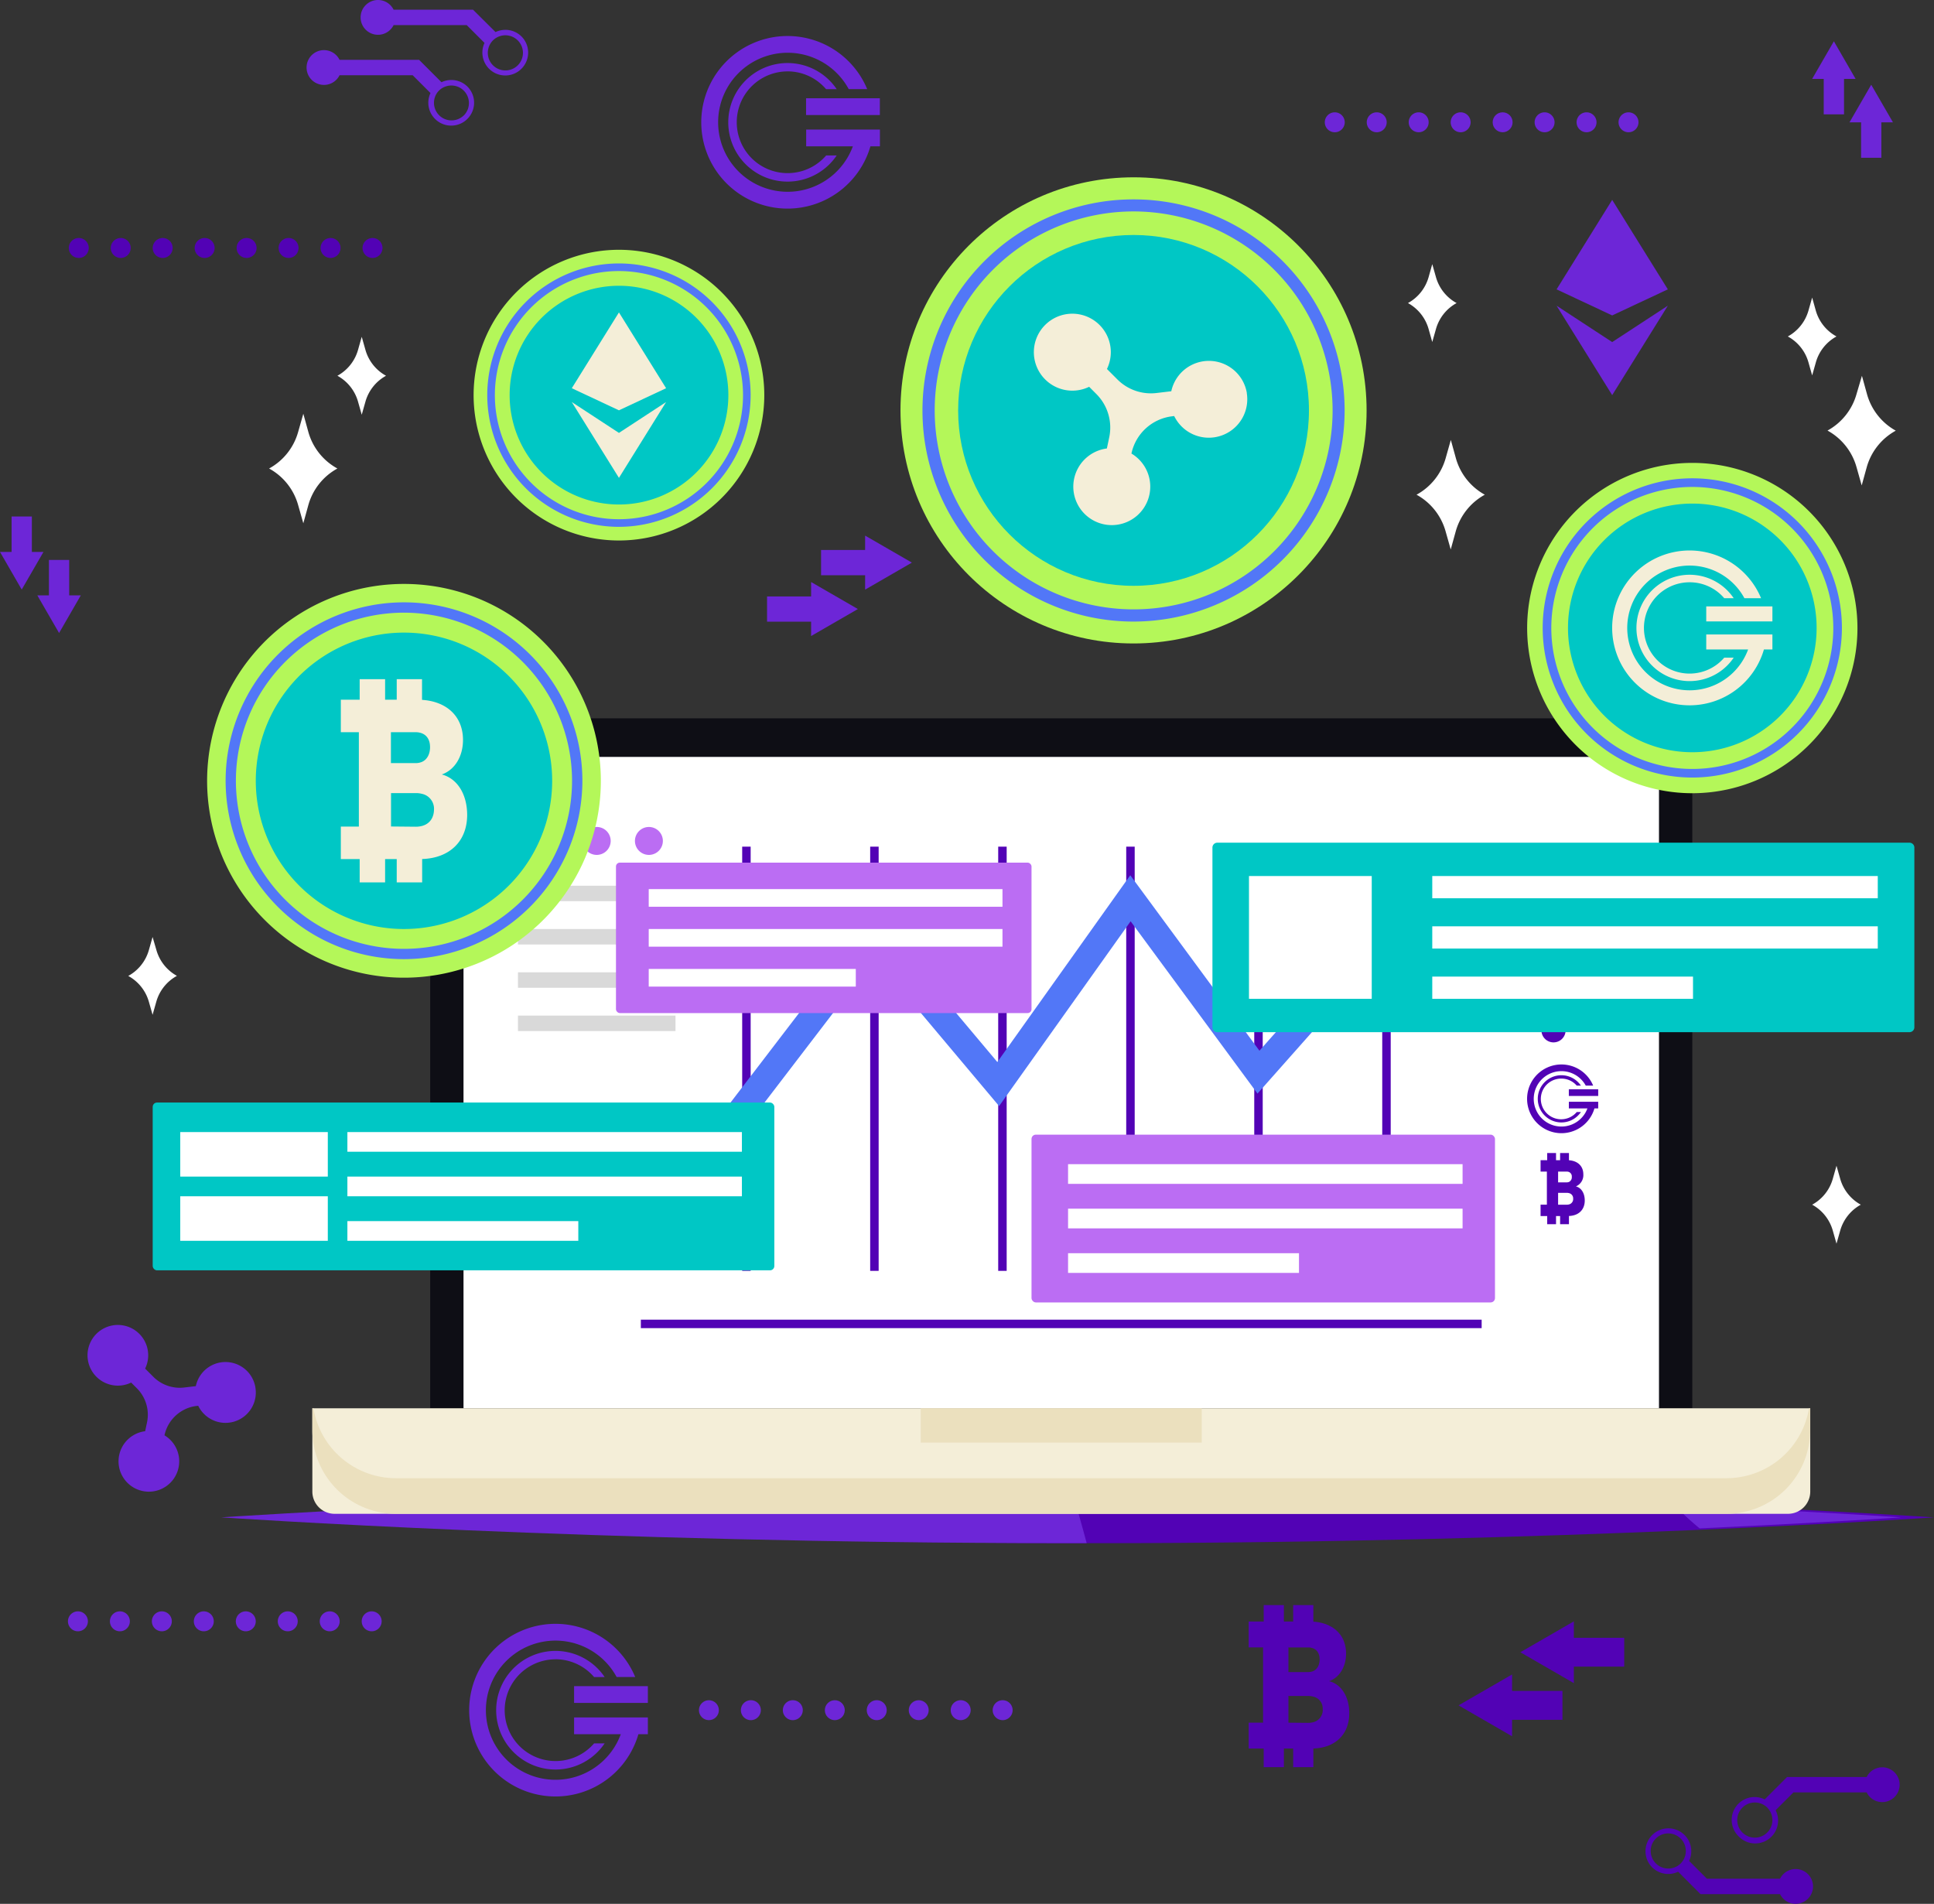 <svg id="Layer_1" data-name="Layer 1" xmlns="http://www.w3.org/2000/svg" viewBox="0 0 760.48 748.55"><rect x="0" y="0" width="760.48" height="748.55" fill="#333333" stroke="none"/><defs><style>.cls-1{fill:#6d26d7;}.cls-2{fill:#b4f759;}.cls-3{fill:#00c7c5;}.cls-4{fill:#5277f7;}.cls-5{fill:#f4eed8;}.cls-6{fill:#5202b5;}.cls-7{fill:#0e0e15;}.cls-8{fill:#fff;}.cls-9{fill:#d9d9d9;}.cls-10{fill:#bb6df3;}.cls-11{fill:#ebe0be;}</style></defs><title>compuHome</title><path class="cls-1" d="M100.43,545.51A11.92,11.92,0,0,0,77,545l-4.55.54a14.7,14.7,0,0,1-12.14-4.19l-3.24-3.25a11.93,11.93,0,1,0-5.5,5.5l2.24,2.24a14.66,14.66,0,0,1,4,13.42l-.74,3.47a11.93,11.93,0,1,0,7.61,1.61,14.7,14.7,0,0,1,12.62-11.55l.64-.07a11.92,11.92,0,0,0,22.48-7.19Z"/><circle class="cls-2" cx="445.73" cy="161.36" r="91.64" transform="translate(-3.89 11.17) rotate(-1.43)"/><circle class="cls-3" cx="445.73" cy="161.36" r="68.97"/><path class="cls-4" d="M445.73,244.39a83,83,0,1,1,83-83A83.12,83.12,0,0,1,445.73,244.39Zm0-161.26A78.23,78.23,0,1,0,524,161.36,78.33,78.33,0,0,0,445.73,83.13Z"/><path class="cls-5" d="M490.28,154.51a15.13,15.13,0,0,0-29.71-.68l-5.78.69a18.61,18.61,0,0,1-15.4-5.32l-4.12-4.12a15.13,15.13,0,1,0-7,7l2.84,2.85a18.63,18.63,0,0,1,5.06,17l-.93,4.4a15.13,15.13,0,1,0,9.66,2,18.63,18.63,0,0,1,16-14.65l.81-.1a15.13,15.13,0,0,0,28.53-9.12Z"/><path class="cls-6" d="M760.48,596.61s-147.87,10.14-330.29,10.14-330.3-10.14-330.3-10.14,147.88-10.15,330.3-10.15S760.48,596.61,760.48,596.61Z"/><path class="cls-1" d="M427.29,606.72c-3.31,0-6.65,0-10,0C234.87,606.75,87,596.6,87,596.6s147.86-10.15,330.28-10.15h4.17C423.57,593.1,425.49,599.87,427.29,606.72Z"/><path class="cls-1" d="M747.57,596.6s-29.85,2.07-79.27,4.32a116.67,116.67,0,0,1-9.78-9.06C713.76,594.27,747.57,596.6,747.57,596.6Z"/><path class="cls-7" d="M665.44,553.72V303.09a20.65,20.65,0,0,0-20.64-20.65h-455a20.65,20.65,0,0,0-20.64,20.65V553.72Z"/><path class="cls-8" d="M652.34,307.33V553.72H182.26V307.33a9.71,9.71,0,0,1,9.71-9.72H642.62A9.71,9.71,0,0,1,652.34,307.33Z"/><rect class="cls-6" x="543.52" y="332.89" width="3.33" height="166.79"/><rect class="cls-6" x="493.19" y="332.89" width="3.33" height="166.79"/><rect class="cls-6" x="442.85" y="332.89" width="3.33" height="166.79"/><rect class="cls-6" x="392.51" y="332.89" width="3.33" height="166.79"/><rect class="cls-6" x="342.17" y="332.89" width="3.33" height="166.79"/><rect class="cls-6" x="291.84" y="332.89" width="3.33" height="166.79"/><rect class="cls-6" x="251.99" y="518.87" width="330.62" height="3.33"/><rect class="cls-9" x="203.67" y="348.25" width="61.95" height="6.08"/><rect class="cls-9" x="203.67" y="365.27" width="61.95" height="6.08"/><rect class="cls-9" x="203.67" y="382.29" width="61.95" height="6.08"/><rect class="cls-9" x="203.67" y="399.31" width="61.95" height="6.08"/><path class="cls-10" d="M219.62,330.64a5.49,5.49,0,1,1-5.49-5.49A5.49,5.49,0,0,1,219.62,330.64Z"/><path class="cls-10" d="M240.13,330.64a5.49,5.49,0,1,1-5.48-5.49A5.48,5.48,0,0,1,240.13,330.64Z"/><path class="cls-10" d="M260.65,330.64a5.49,5.49,0,1,1-5.49-5.49A5.49,5.49,0,0,1,260.65,330.64Z"/><polygon class="cls-4" points="563.19 344.44 513 361.18 528.83 375.21 495.23 413.12 444.44 344.13 392.17 417.57 343.65 359.83 250.95 480.93 259.38 487.38 344.03 376.79 392.86 434.89 444.58 362.23 494.47 429.98 536.77 382.25 552.6 396.28 563.19 344.44"/><path class="cls-6" d="M627.56,393.48a4.75,4.75,0,0,0-9.32-.21l-1.81.21a5.82,5.82,0,0,1-4.83-1.67l-1.29-1.29a4.74,4.74,0,1,0-2.19,2.19l.89.9A5.82,5.82,0,0,1,610.6,399l-.29,1.38a4.75,4.75,0,1,0,3,.64,5.86,5.86,0,0,1,5-4.6l.25,0a4.75,4.75,0,0,0,8.95-2.86Z"/><path class="cls-6" d="M614,424.08a7.94,7.94,0,0,1,6,2.77h1.65a9.28,9.28,0,1,0,0,10.38H620a8,8,0,1,1-6-13.15Z"/><polygon class="cls-6" points="626.97 428.28 624.2 428.28 616.89 428.28 616.89 430.91 624.81 430.91 627.45 430.91 628.44 430.91 628.44 428.28 626.97 428.28"/><path class="cls-6" d="M624.81,433.18H616.9v2.62h7.3a11.14,11.14,0,0,1-.72,1.57,10.89,10.89,0,1,1,.07-10.52h2.91a13.51,13.51,0,1,0-.06,10.52,12.2,12.2,0,0,0,.56-1.57h1.48v-2.62h-3.63Z"/><path class="cls-6" d="M619.67,466.47a4.8,4.8,0,0,0,2.92-4.76c0-3.18-2.17-5.29-5.65-5.52v-2.85h-3.48v2.83h-1.6v-2.83h-3.48v2.83h-2.6v4.48h2.48v13h-2.48v4.48h2.6v3.21h3.48v-3.21h1.6v3.21h3.48V478.1c3.8-.12,6.21-2.44,6.21-6.09C623.15,469.19,621.82,467,619.67,466.47Zm-7-5.82h3.41a2.18,2.18,0,0,1,.87.16,1.88,1.88,0,0,1,1.11,1.9,2,2,0,0,1-1.11,2,2.18,2.18,0,0,1-.87.17h-3.41Zm4.28,12.91a3.41,3.41,0,0,1-.87.1l-3.41,0V469h3.41a3.4,3.4,0,0,1,.87.11,2.09,2.09,0,0,1,1.64,2.15A2.17,2.17,0,0,1,616.94,473.56Z"/><polygon class="cls-6" points="614.46 346.18 605.76 360.18 614.46 364.26 623.17 360.18 614.46 346.18"/><polygon class="cls-6" points="614.46 376.73 623.17 362.73 614.46 368.43 605.76 362.73 614.46 376.73"/><path class="cls-5" d="M122.82,553.72h589a0,0,0,0,1,0,0v32.74A8.74,8.74,0,0,1,703,595.2H131.56a8.74,8.74,0,0,1-8.74-8.74V553.72a0,0,0,0,1,0,0Z"/><rect class="cls-11" x="362.04" y="553.72" width="110.51" height="13.48"/><path class="cls-11" d="M711.77,553.72v8.61A32.87,32.87,0,0,1,678.9,595.2H155.69a32.87,32.87,0,0,1-32.87-32.87v-8.61h.44a32.87,32.87,0,0,0,32.43,27.48H678.9a32.88,32.88,0,0,0,32.43-27.48Z"/><path class="cls-3" d="M478.66,331.33H750.84a1.92,1.92,0,0,1,1.92,1.92v70.66a1.92,1.92,0,0,1-1.92,1.92H478.66a1.91,1.91,0,0,1-1.91-1.91V333.25A1.92,1.92,0,0,1,478.66,331.33Z"/><rect class="cls-8" x="491.12" y="344.44" width="48.27" height="48.27"/><rect class="cls-8" x="563.19" y="344.44" width="175.18" height="8.74"/><rect class="cls-8" x="563.19" y="364.21" width="175.18" height="8.74"/><rect class="cls-8" x="563.19" y="383.98" width="102.53" height="8.74"/><rect class="cls-3" x="60.04" y="433.5" width="244.44" height="65.97" rx="1.7"/><rect class="cls-8" x="136.6" y="445.11" width="155.13" height="7.73"/><rect class="cls-8" x="136.6" y="462.61" width="155.13" height="7.74"/><rect class="cls-8" x="136.6" y="480.12" width="90.8" height="7.74"/><rect class="cls-8" x="70.88" y="445.11" width="58.02" height="17.5"/><rect class="cls-8" x="70.88" y="470.35" width="58.02" height="17.51"/><rect class="cls-10" x="405.61" y="446.12" width="182.24" height="65.97" rx="1.7"/><rect class="cls-8" x="419.98" y="457.73" width="155.13" height="7.74"/><rect class="cls-8" x="419.98" y="475.23" width="155.13" height="7.74"/><rect class="cls-8" x="419.98" y="492.74" width="90.8" height="7.74"/><rect class="cls-10" x="242.21" y="339.17" width="163.4" height="59.15" rx="1.52"/><rect class="cls-8" x="255.09" y="349.58" width="139.1" height="6.94"/><rect class="cls-8" x="255.09" y="365.27" width="139.1" height="6.94"/><rect class="cls-8" x="255.09" y="380.97" width="81.42" height="6.94"/><path class="cls-8" d="M121.27,169.92l-2-7.24-2.06,7.24a23.61,23.61,0,0,1-11.4,14.29h0a23.61,23.61,0,0,1,11.4,14.29l2.06,7.24,2-7.24a23.61,23.61,0,0,1,11.4-14.29h0A23.61,23.61,0,0,1,121.27,169.92Z"/><path class="cls-8" d="M734.14,155l-2-7.24L730,155a23.64,23.64,0,0,1-11.4,14.29h0A23.64,23.64,0,0,1,730,183.62l2.05,7.24,2-7.24a23.64,23.64,0,0,1,11.4-14.29h0A23.64,23.64,0,0,1,734.14,155Z"/><path class="cls-8" d="M572.49,180.22l-2-7.24-2.05,7.24A23.64,23.64,0,0,1,557,194.51h0a23.67,23.67,0,0,1,11.4,14.29l2.05,7.24,2-7.24a23.67,23.67,0,0,1,11.4-14.29h0A23.64,23.64,0,0,1,572.49,180.22Z"/><path class="cls-8" d="M143.7,137.58l-1.46-5.15-1.46,5.15a16.78,16.78,0,0,1-8.11,10.16h0a16.83,16.83,0,0,1,8.11,10.17l1.46,5.15,1.46-5.15a16.85,16.85,0,0,1,8.1-10.17h0A16.8,16.8,0,0,1,143.7,137.58Z"/><path class="cls-8" d="M564.65,109l-1.46-5.15L561.74,109a16.81,16.81,0,0,1-8.11,10.16h0a16.83,16.83,0,0,1,8.11,10.17l1.45,5.14,1.46-5.14a16.83,16.83,0,0,1,8.11-10.17h0A16.81,16.81,0,0,1,564.65,109Z"/><path class="cls-8" d="M714,122.12,712.57,117l-1.46,5.14A16.83,16.83,0,0,1,703,132.29h0a16.78,16.78,0,0,1,8.11,10.16l1.46,5.15,1.46-5.15a16.78,16.78,0,0,1,8.11-10.16h0A16.83,16.83,0,0,1,714,122.12Z"/><path class="cls-8" d="M723.6,463.5l-1.46-5.15-1.46,5.15a16.78,16.78,0,0,1-8.11,10.16h0a16.83,16.83,0,0,1,8.11,10.17l1.46,5.15,1.46-5.15a16.85,16.85,0,0,1,8.1-10.17h0A16.8,16.8,0,0,1,723.6,463.5Z"/><path class="cls-8" d="M61.5,373.55,60,368.41l-1.46,5.14a16.83,16.83,0,0,1-8.11,10.17h0a16.78,16.78,0,0,1,8.11,10.16L60,399l1.46-5.15a16.78,16.78,0,0,1,8.11-10.16h0A16.83,16.83,0,0,1,61.5,373.55Z"/><path class="cls-2" d="M236.26,307a77.41,77.41,0,1,1-77.4-77.41A77.4,77.4,0,0,1,236.26,307Z"/><path class="cls-3" d="M217.12,307a58.27,58.27,0,1,1-58.26-58.27A58.26,58.26,0,0,1,217.12,307Z"/><path class="cls-4" d="M158.86,377.11A70.14,70.14,0,1,1,229,307,70.22,70.22,0,0,1,158.86,377.11Zm0-136.22A66.09,66.09,0,1,0,224.94,307,66.17,66.17,0,0,0,158.86,240.89Z"/><path class="cls-5" d="M173.72,304.51c5.1-1.8,8.34-7.06,8.34-13.58,0-9.1-6.2-15.11-16.11-15.76v-8.12H156v8.07h-4.57v-8.07h-10v8.07h-7.41v12.77h7.09V325h-7.09v12.77h7.41v9.17h10v-9.17H156v9.17H166v-9.19c10.84-.35,17.7-7,17.7-17.4C183.65,312.27,179.85,306.11,173.72,304.51Zm-20-16.62h9.73a6.61,6.61,0,0,1,2.51.46c2,.82,3.14,2.7,3.14,5.43s-1.17,4.88-3.14,5.76a6.24,6.24,0,0,1-2.51.5h-9.73ZM166,324.73a9.42,9.42,0,0,1-2.51.32l-9.73-.09V311.83h9.73a9.43,9.43,0,0,1,2.51.31,6,6,0,0,1,4.66,6.12C170.61,321.66,168.87,323.94,166,324.73Z"/><circle class="cls-1" cx="278.75" cy="672.41" r="3.92"/><path class="cls-1" d="M299.17,672.41a3.92,3.92,0,1,1-3.92-3.92A3.91,3.91,0,0,1,299.17,672.41Z"/><path class="cls-1" d="M315.67,672.41a3.92,3.92,0,1,1-3.91-3.92A3.91,3.91,0,0,1,315.67,672.41Z"/><circle class="cls-1" cx="328.26" cy="672.41" r="3.92"/><path class="cls-1" d="M348.67,672.41a3.92,3.92,0,1,1-3.91-3.92A3.91,3.91,0,0,1,348.67,672.41Z"/><circle class="cls-1" cx="361.26" cy="672.41" r="3.92"/><path class="cls-1" d="M381.68,672.41a3.92,3.92,0,1,1-3.92-3.92A3.92,3.92,0,0,1,381.68,672.41Z"/><path class="cls-1" d="M398.18,672.41a3.92,3.92,0,1,1-3.92-3.92A3.91,3.91,0,0,1,398.18,672.41Z"/><path class="cls-1" d="M34.56,637.47a3.92,3.92,0,1,1-3.92-3.92A3.92,3.92,0,0,1,34.56,637.47Z"/><path class="cls-1" d="M51.06,637.47a3.92,3.92,0,1,1-3.91-3.92A3.92,3.92,0,0,1,51.06,637.47Z"/><path class="cls-1" d="M67.56,637.47a3.92,3.92,0,1,1-3.91-3.92A3.92,3.92,0,0,1,67.56,637.47Z"/><path class="cls-1" d="M84.06,637.47a3.92,3.92,0,1,1-3.91-3.92A3.92,3.92,0,0,1,84.06,637.47Z"/><path class="cls-1" d="M100.57,637.47a3.92,3.92,0,1,1-3.92-3.92A3.93,3.93,0,0,1,100.57,637.47Z"/><path class="cls-1" d="M117.07,637.47a3.92,3.92,0,1,1-3.92-3.92A3.92,3.92,0,0,1,117.07,637.47Z"/><path class="cls-1" d="M133.57,637.47a3.92,3.92,0,1,1-3.92-3.92A3.92,3.92,0,0,1,133.57,637.47Z"/><path class="cls-1" d="M150.07,637.47a3.92,3.92,0,1,1-3.92-3.92A3.92,3.92,0,0,1,150.07,637.47Z"/><path class="cls-1" d="M528.77,48.08a3.92,3.92,0,1,1-3.92-3.92A3.92,3.92,0,0,1,528.77,48.08Z"/><path class="cls-1" d="M545.27,48.08a3.92,3.92,0,1,1-3.91-3.92A3.92,3.92,0,0,1,545.27,48.08Z"/><path class="cls-1" d="M561.77,48.08a3.92,3.92,0,1,1-3.92-3.92A3.92,3.92,0,0,1,561.77,48.08Z"/><path class="cls-1" d="M578.27,48.08a3.92,3.92,0,1,1-3.91-3.92A3.92,3.92,0,0,1,578.27,48.08Z"/><circle class="cls-1" cx="590.86" cy="48.08" r="3.92"/><path class="cls-1" d="M611.28,48.08a3.92,3.92,0,1,1-3.92-3.92A3.93,3.93,0,0,1,611.28,48.08Z"/><path class="cls-1" d="M627.78,48.08a3.92,3.92,0,1,1-3.92-3.92A3.93,3.93,0,0,1,627.78,48.08Z"/><path class="cls-1" d="M644.28,48.08a3.92,3.92,0,1,1-3.92-3.92A3.93,3.93,0,0,1,644.28,48.08Z"/><path class="cls-6" d="M34.89,97.49A3.92,3.92,0,1,1,31,93.58,3.91,3.91,0,0,1,34.89,97.49Z"/><path class="cls-6" d="M51.39,97.49a3.92,3.92,0,1,1-3.92-3.91A3.91,3.91,0,0,1,51.39,97.49Z"/><path class="cls-6" d="M67.89,97.49A3.92,3.92,0,1,1,64,93.58,3.91,3.91,0,0,1,67.89,97.49Z"/><path class="cls-6" d="M84.39,97.49a3.92,3.92,0,1,1-3.91-3.91A3.91,3.91,0,0,1,84.39,97.49Z"/><path class="cls-6" d="M100.89,97.49A3.92,3.92,0,1,1,97,93.58,3.91,3.91,0,0,1,100.89,97.49Z"/><path class="cls-6" d="M117.39,97.49a3.92,3.92,0,1,1-3.91-3.91A3.91,3.91,0,0,1,117.39,97.49Z"/><path class="cls-6" d="M133.9,97.49A3.92,3.92,0,1,1,130,93.58,3.92,3.92,0,0,1,133.9,97.49Z"/><path class="cls-6" d="M150.4,97.49a3.92,3.92,0,1,1-3.92-3.91A3.91,3.91,0,0,1,150.4,97.49Z"/><path class="cls-2" d="M300.53,155.36a57.15,57.15,0,1,1-57.15-57.15A57.15,57.15,0,0,1,300.53,155.36Z"/><path class="cls-3" d="M286.4,155.36a43,43,0,1,1-43-43A43,43,0,0,1,286.4,155.36Z"/><path class="cls-4" d="M243.38,207.14a51.78,51.78,0,1,1,51.78-51.78A51.84,51.84,0,0,1,243.38,207.14Zm0-100.57a48.79,48.79,0,1,0,48.79,48.79A48.85,48.85,0,0,0,243.38,106.57Z"/><polygon class="cls-5" points="243.38 122.83 224.84 152.64 243.38 161.33 261.92 152.64 243.38 122.83"/><polygon class="cls-5" points="243.38 187.89 261.92 158.08 243.38 170.21 224.84 158.08 243.38 187.89"/><path class="cls-6" d="M522.63,661c4.07-1.43,6.66-5.63,6.66-10.84,0-7.25-4.95-12-12.86-12.56V631.1H508.5v6.44h-3.65V631.1h-7.94v6.44H491v10.19h5.66v29.58H491v10.18h5.91v7.32h7.94v-7.32h3.65v7.32h7.93v-7.33c8.66-.28,14.12-5.56,14.12-13.88C530.55,667.19,527.53,662.27,522.63,661Zm-16-13.26h7.76a5.21,5.21,0,0,1,2,.37c1.58.65,2.51,2.15,2.51,4.34s-.93,3.88-2.51,4.59a5,5,0,0,1-2,.39h-7.76Zm9.76,29.4a7.76,7.76,0,0,1-2,.25l-7.76-.07V666.83h7.76a7.76,7.76,0,0,1,2,.25,4.75,4.75,0,0,1,3.72,4.88A4.92,4.92,0,0,1,516.43,677.13Z"/><path class="cls-1" d="M309.66,28.06a19.92,19.92,0,0,1,15.17,7H329a23.31,23.31,0,1,0,0,26.07h-4.15a20,20,0,1,1-15.17-33.06Z"/><polygon class="cls-1" points="342.26 38.63 335.31 38.63 316.96 38.63 316.96 45.23 336.85 45.23 343.47 45.23 345.97 45.23 345.97 38.63 342.26 38.63"/><path class="cls-1" d="M336.85,50.94H317v6.59h18.36a26.93,26.93,0,0,1-1.82,3.93,27.33,27.33,0,1,1,.2-26.41H341a33.93,33.93,0,1,0-.14,26.41,32.71,32.71,0,0,0,1.4-3.93H346V50.94h-9.12Z"/><path class="cls-1" d="M218.43,652.39a20,20,0,0,1,15.18,7h4.15a23.32,23.32,0,1,0,0,26.07h-4.15a20,20,0,1,1-15.18-33.05Z"/><polygon class="cls-1" points="251.03 662.96 244.09 662.96 225.74 662.96 225.74 669.55 245.63 669.55 252.25 669.55 254.75 669.55 254.75 662.96 251.03 662.96"/><path class="cls-1" d="M245.63,675.26H225.74v6.6H244.1a27.36,27.36,0,1,1-1.63-22.49h7.3a33.94,33.94,0,1,0-.15,26.41,32,32,0,0,0,1.41-3.92h3.72v-6.6h-9.12Z"/><polygon class="cls-1" points="633.94 78.59 612.07 113.77 633.94 124.02 655.82 113.77 633.94 78.59"/><polygon class="cls-1" points="633.94 155.36 655.82 120.19 633.94 134.5 612.07 120.19 633.94 155.36"/><path class="cls-2" d="M730.38,246.89A64.94,64.94,0,1,1,665.44,182,64.95,64.95,0,0,1,730.38,246.89Z"/><path class="cls-3" d="M714.32,246.89A48.88,48.88,0,1,1,665.44,198,48.88,48.88,0,0,1,714.32,246.89Z"/><path class="cls-4" d="M665.44,305.72a58.83,58.83,0,1,1,58.83-58.83A58.9,58.9,0,0,1,665.44,305.72Zm0-114.26a55.44,55.44,0,1,0,55.44,55.43A55.49,55.49,0,0,0,665.44,191.46Z"/><path class="cls-5" d="M664.37,228.94A17.89,17.89,0,0,1,678,235.2h3.72a20.91,20.91,0,1,0,0,23.38H678a17.95,17.95,0,1,1-13.61-29.64Z"/><polygon class="cls-5" points="693.61 238.42 687.39 238.42 670.92 238.42 670.92 244.33 688.76 244.33 694.7 244.33 696.94 244.33 696.94 238.42 693.61 238.42"/><path class="cls-5" d="M688.76,249.45H670.92v5.91h16.47a24.52,24.52,0,1,1-1.46-20.16h6.55a30.44,30.44,0,1,0-.14,23.69,27.88,27.88,0,0,0,1.26-3.53h3.34v-5.91h-8.18Z"/><path class="cls-1" d="M205.11,14.39a9,9,0,0,0-10.26-1.78L186,3.81H154.77a6.84,6.84,0,1,0,0,6.06h28.75l7,7a9,9,0,1,0,14.56-2.52Zm-1.5,11.28a6.91,6.91,0,0,1-11.42-7.13,6.8,6.8,0,0,1,4.29-4.29,6.91,6.91,0,0,1,7.13,11.42Z"/><path class="cls-6" d="M683.64,722a9,9,0,0,0,14.56-10.26l7-7H734a6.84,6.84,0,1,0,0-6.06H702.72l-8.81,8.81A9,9,0,0,0,683.64,722Zm1.51-11.28a6.9,6.9,0,0,1,7.12-1.64,6.8,6.8,0,0,1,4.29,4.29,6.91,6.91,0,1,1-11.41-2.65Z"/><path class="cls-6" d="M649.6,734.16a9.05,9.05,0,0,0,10.27,1.77l8.8,8.81h31.27a6.84,6.84,0,1,0,0-6.06H671.19l-7-7a9,9,0,1,0-14.55,2.52Zm1.5-11.28A6.91,6.91,0,0,1,662.52,730a6.83,6.83,0,0,1-1.64,2.66,6.73,6.73,0,0,1-2.65,1.64,6.91,6.91,0,0,1-7.13-11.42Z"/><path class="cls-1" d="M183.86,34.1a9,9,0,0,0-10.26-1.77l-8.81-8.81H133.52a6.84,6.84,0,1,0,0,6.06h28.75l7,7a9,9,0,1,0,14.55-2.52Zm-1.5,11.28A6.9,6.9,0,0,1,171,38.26a6.6,6.6,0,0,1,1.64-2.66A6.7,6.7,0,0,1,175.24,34a6.9,6.9,0,0,1,7.12,11.41Z"/><polygon class="cls-1" points="729.65 31.02 721.11 16.23 712.57 31.02 717.12 31.02 717.12 44.95 725.1 44.95 725.1 31.02 729.65 31.02"/><polygon class="cls-1" points="744.34 48.1 735.79 33.31 727.25 48.1 731.81 48.1 731.81 62.03 739.78 62.03 739.78 48.1 744.34 48.1"/><polygon class="cls-1" points="14.68 234.09 23.23 248.89 31.77 234.09 27.21 234.09 27.21 220.16 19.24 220.16 19.24 234.09 14.68 234.09"/><polygon class="cls-1" points="0 217.01 8.54 231.81 17.09 217.01 12.53 217.01 12.53 203.08 4.56 203.08 4.56 217.01 0 217.01"/><polygon class="cls-6" points="594.57 658.37 573.52 670.52 594.57 682.67 594.57 676.19 614.38 676.19 614.38 664.85 594.57 664.85 594.57 658.37"/><polygon class="cls-6" points="618.86 637.49 597.82 649.63 618.86 661.78 618.86 655.3 638.67 655.3 638.67 643.96 618.86 643.96 618.86 637.49"/><polygon class="cls-1" points="340.18 231.83 358.57 221.21 340.18 210.59 340.18 216.25 322.86 216.25 322.86 226.17 340.18 226.17 340.18 231.83"/><polygon class="cls-1" points="318.94 250.08 337.33 239.46 318.94 228.84 318.94 234.51 301.62 234.51 301.62 244.42 318.94 244.42 318.94 250.08"/></svg>